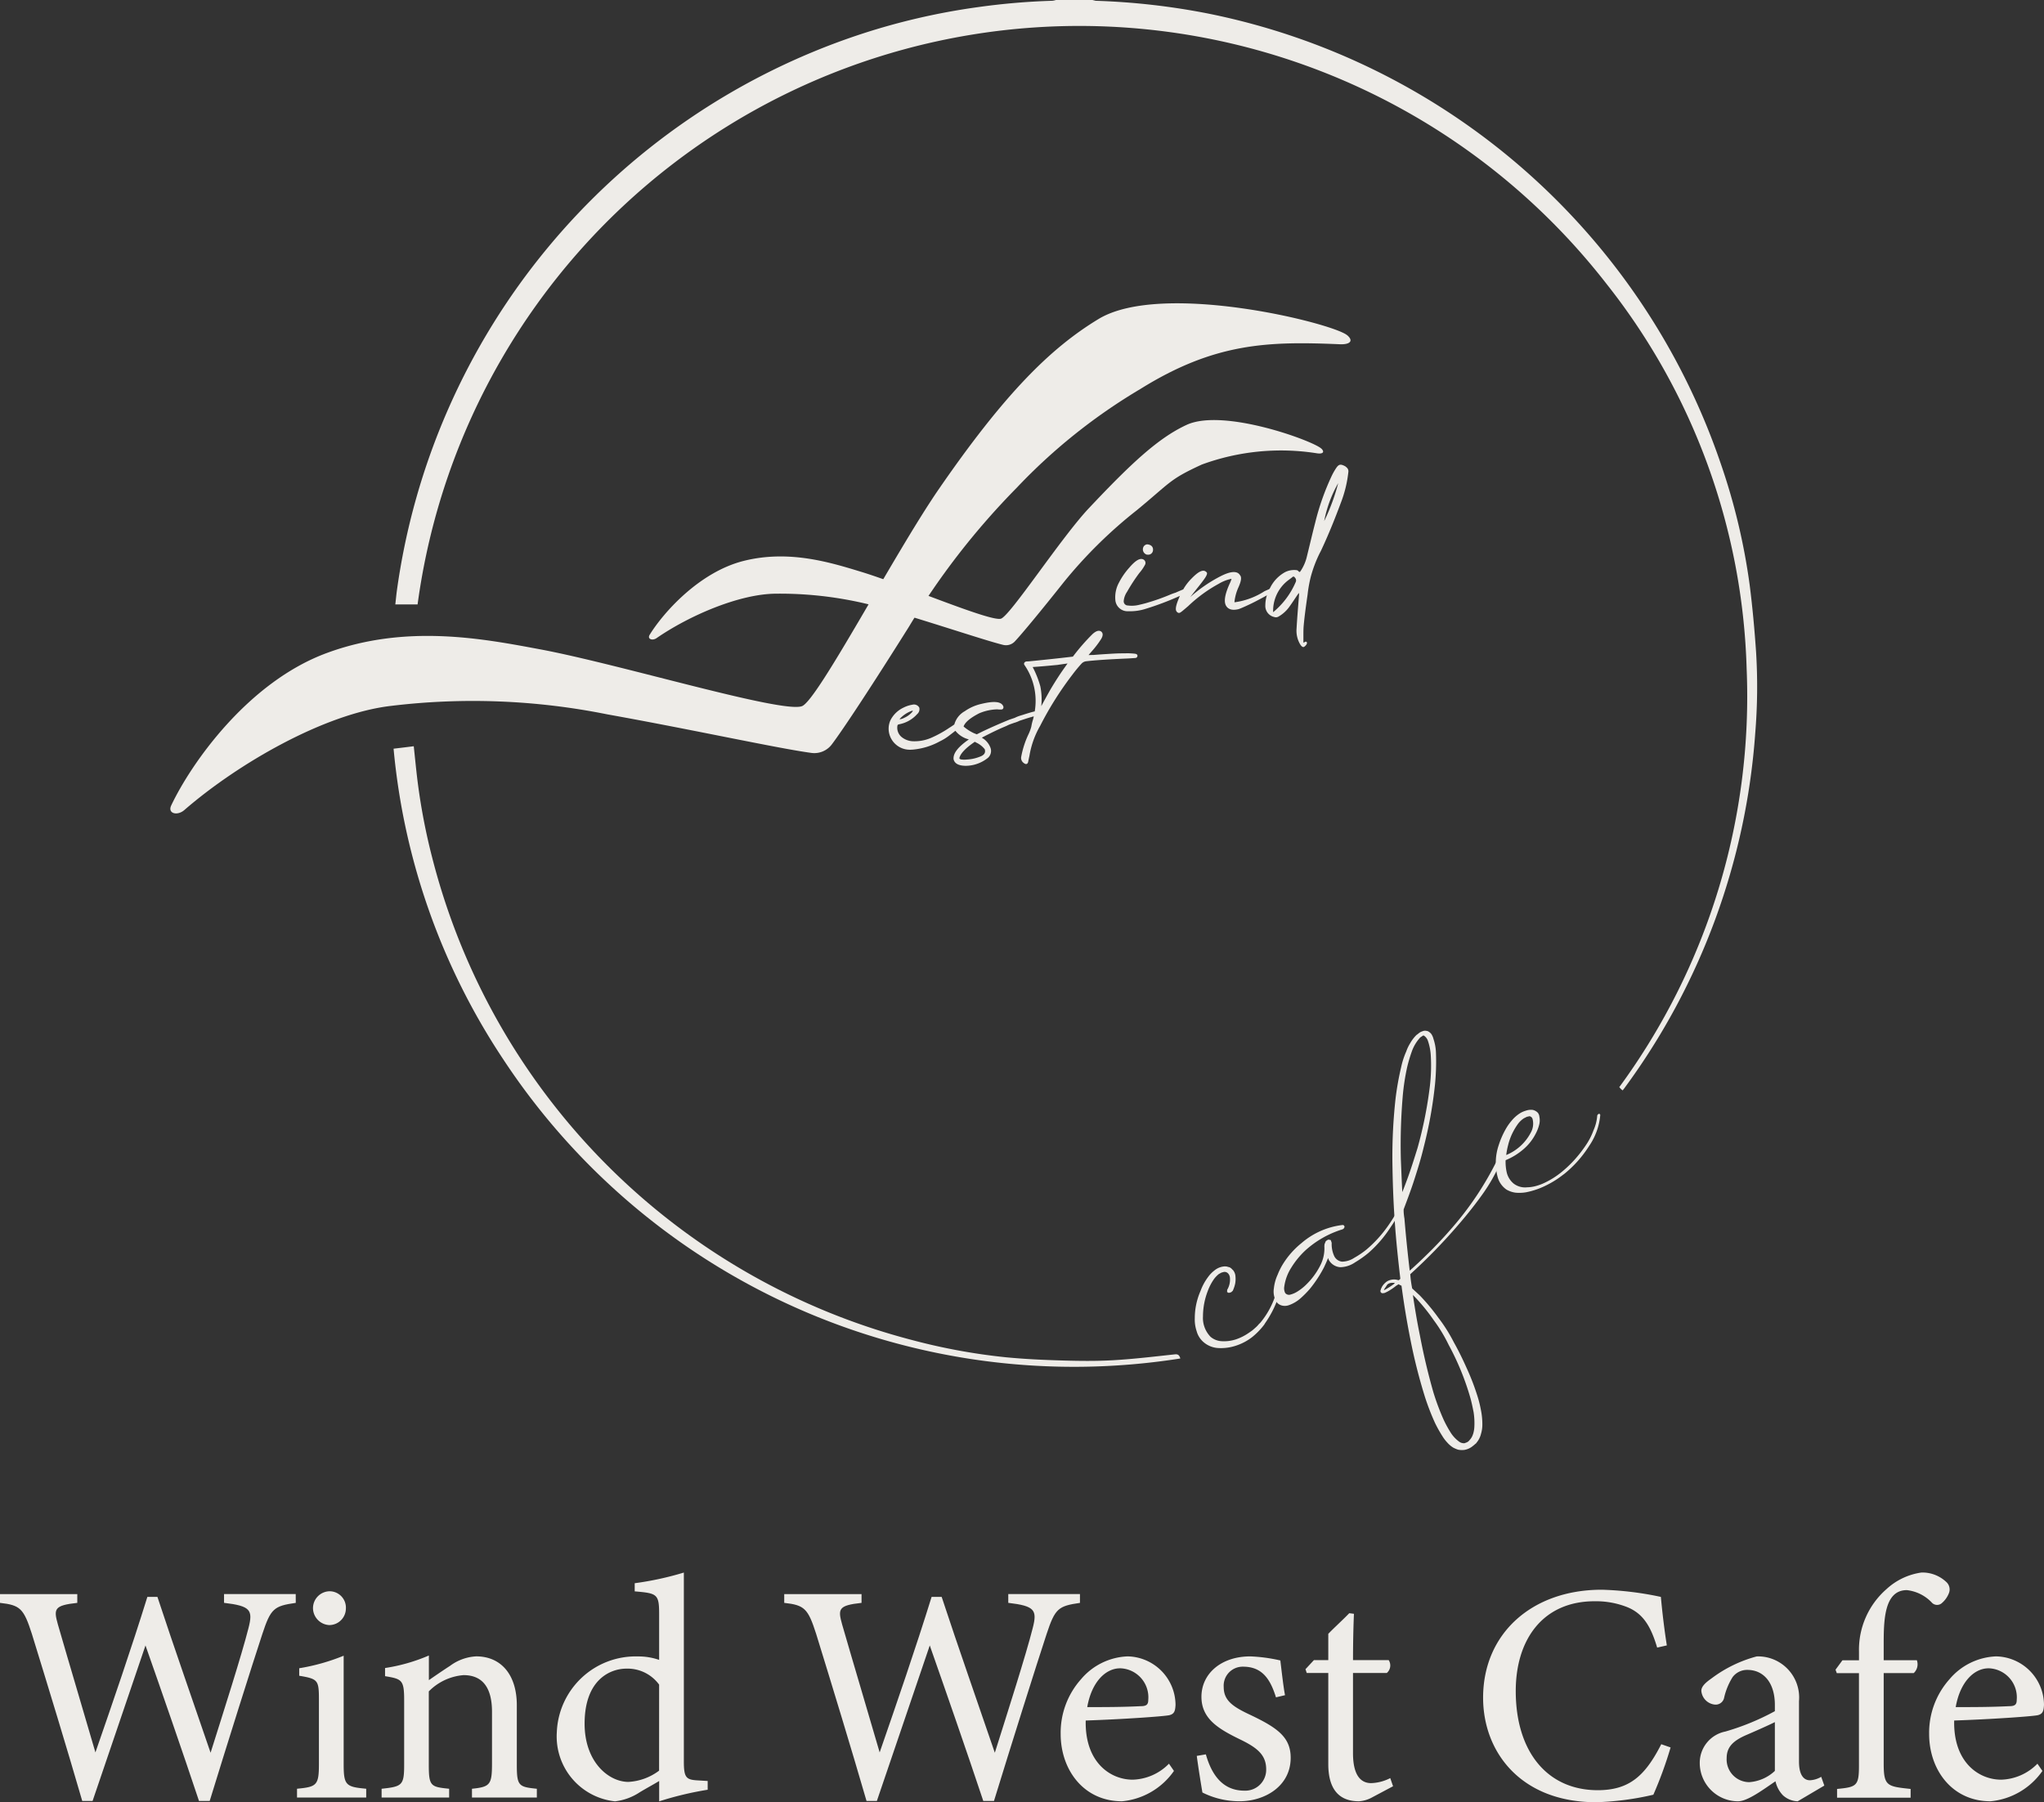 <svg id="WWC_-_Logo_Variation_-_Vertical-01" data-name="WWC - Logo Variation - Vertical-01" xmlns="http://www.w3.org/2000/svg" width="142.257" height="125.43" viewBox="0 0 142.257 125.43">
  <rect x="0" y="0" width="142.257" height="125.43" fill="#333333" stroke="none"/>
  <g id="Group_51" data-name="Group 51" transform="translate(11.858)">
    <path id="Path_246" data-name="Path 246" d="M201.4,46.59l.227.055a48.386,48.386,0,0,1,7.819.887,47.607,47.607,0,0,1,35.678,31.314,43.757,43.757,0,0,1,2.014,8.436c.2,1.561.342,3.135.45,4.707a39.529,39.529,0,0,1-.06,5.626,47.309,47.309,0,0,1-9.113,24.717l-.115.147-.112-.09-.122-.137a45.991,45.991,0,0,0,8.863-29.138A45.2,45.2,0,0,0,237.2,66.375a46.473,46.473,0,0,0-82.769,22.283H152.88c.035-.292.062-.592.1-.892a47.632,47.632,0,0,1,32.066-38.721,46.337,46.337,0,0,1,8.4-1.961,47.52,47.52,0,0,1,5.159-.44,1.313,1.313,0,0,0,.257-.055Z" transform="translate(-137.226 -46.59)" fill="#eeece8"/>
    <path id="Path_247" data-name="Path 247" d="M152.42,254.66c.487-.057.939-.112,1.4-.17.062.587.117,1.127.175,1.666a42.53,42.53,0,0,0,1.119,6.13,46.585,46.585,0,0,0,33.415,33.538,41.871,41.871,0,0,0,6.52,1.194c1.3.125,2.6.185,3.907.222,1.189.035,2.381.05,3.567-.02,1.424-.082,2.845-.255,4.264-.407.232-.025.315.062.385.287a47.555,47.555,0,0,1-47.145-20.852,46.768,46.768,0,0,1-7.612-21.589" transform="translate(-136.881 -202.554)" fill="#eeece8"/>
    <path id="Path_248" data-name="Path 248" d="M380.462,403.407a4.982,4.982,0,0,1-.827.872,3.646,3.646,0,0,1-1.154.625,3.305,3.305,0,0,1-1.259.17,1.7,1.7,0,0,1-1.007-.407,1.527,1.527,0,0,1-.487-.772A2.524,2.524,0,0,1,375.6,403a4.734,4.734,0,0,1,.4-1.9,3.8,3.8,0,0,1,.525-.969,2.144,2.144,0,0,1,.447-.46,1.234,1.234,0,0,1,.342-.2,1.2,1.2,0,0,1,.4-.08l.025.005h.07l.082.025.132.035.033.018.07.047.045.042.052.057.037.03a.754.754,0,0,1,.172.452,1.843,1.843,0,0,1-.02.482,2.325,2.325,0,0,1-.17.507l-.112.1-.162.047-.12-.057.005-.132-.005-.015a1.376,1.376,0,0,0,.2-.829.506.506,0,0,0-.132-.325.332.332,0,0,0-.3-.1l-.162.045-.182.1a1.883,1.883,0,0,0-.325.335,3.637,3.637,0,0,0-.445.849,4.942,4.942,0,0,0-.332,1.754,1.879,1.879,0,0,0,.532,1.434,1.294,1.294,0,0,0,.749.3,2.684,2.684,0,0,0,.984-.117,3.543,3.543,0,0,0,.932-.467l.225-.157.132-.112.08-.072a1.675,1.675,0,0,0,.247-.252l.125-.125a5.755,5.755,0,0,0,.994-1.766,8.492,8.492,0,0,0,.417-1.814l.055-.075.112-.055.1.018.012.075,0,.012a14.551,14.551,0,0,1-.45,1.844,7.281,7.281,0,0,1-.957,1.861" transform="translate(-304.304 -311.255)" fill="#eeece8"/>
    <path id="Path_249" data-name="Path 249" d="M406.8,379.665l.007.09a10.763,10.763,0,0,1-1.124,2.078,8.421,8.421,0,0,1-1.541,1.789,7.466,7.466,0,0,1-.934.66,1.867,1.867,0,0,1-1.024.335.986.986,0,0,1-.812-.527l-.027-.077-.012-.037c-.09.23-.187.437-.285.65a8.664,8.664,0,0,1-.984,1.5,6.951,6.951,0,0,1-.647.655,2.466,2.466,0,0,1-.8.475.845.845,0,0,1-.472.035.687.687,0,0,1-.4-.252,1.392,1.392,0,0,1-.185-.952,3.02,3.02,0,0,1,.257-.939,4.675,4.675,0,0,1,.435-.847,5.769,5.769,0,0,1,1.227-1.359,5.318,5.318,0,0,1,2.883-1.264l.085.038.035.1-.06.112-.08.052a6.8,6.8,0,0,0-2.593,1.471,5.8,5.8,0,0,0-.972,1.187,3.273,3.273,0,0,0-.492,1.314.726.726,0,0,0,.062.46.339.339,0,0,0,.31.125,1.716,1.716,0,0,0,.57-.245,3.367,3.367,0,0,0,.59-.472,5,5,0,0,0,.959-1.3,2.585,2.585,0,0,0,.295-1.394l.013-.032-.005-.02.005-.052.077-.195a.468.468,0,0,1,.2-.132l.157.035.06.175.005.02a1.993,1.993,0,0,0,.157.874.692.692,0,0,0,.562.432,1.568,1.568,0,0,0,.852-.267,5.991,5.991,0,0,0,.864-.587,8.693,8.693,0,0,0,1.509-1.669,10.9,10.9,0,0,0,1.107-1.994l.052-.06.085-.035Z" transform="translate(-320.759 -296.424)" fill="#eeece8"/>
    <path id="Path_250" data-name="Path 250" d="M434.02,362.424l-.1.08-.08.072-.167.13a1.271,1.271,0,0,1-.482.2,1.308,1.308,0,0,1-.47-.018,2.364,2.364,0,0,1-.32-.137,1.891,1.891,0,0,1-.435-.375,2.6,2.6,0,0,1-.317-.417,9.278,9.278,0,0,1-.51-.909,16.442,16.442,0,0,1-.729-1.891,37.891,37.891,0,0,1-1-3.975q-.363-1.825-.612-3.7l-.215-.107-.05.04-.107.067a3.933,3.933,0,0,1-.61.41l-.187.09-.15.022-.082-.025-.05-.057-.02-.087.03-.08.005-.035.067-.147a1.047,1.047,0,0,1,.23-.29.812.812,0,0,1,.4-.212.9.9,0,0,1,.39-.01l.157.037.112-.1c-.155-1.324-.3-2.671-.39-4.01-.1-1.4-.147-2.79-.165-4.214a37.094,37.094,0,0,1,.217-4.284,19.841,19.841,0,0,1,.39-2.206,5.6,5.6,0,0,1,.362-1.119,2.821,2.821,0,0,1,.277-.575,2.587,2.587,0,0,1,.44-.57l.02-.01.167-.13a.722.722,0,0,1,.225-.11.418.418,0,0,1,.265-.027.347.347,0,0,1,.2.08.553.553,0,0,1,.2.227,1.015,1.015,0,0,1,.095.247,3.4,3.4,0,0,1,.177,1.037,16.235,16.235,0,0,1-.07,2.148,29.849,29.849,0,0,1-.792,4.384c-.175.737-.4,1.464-.642,2.213-.22.692-.485,1.389-.747,2.086v.145a3.941,3.941,0,0,0,.055.495c.1,1.217.227,2.428.367,3.627.5-.44.977-.9,1.444-1.364.639-.635,1.242-1.3,1.8-1.964a21.871,21.871,0,0,0,2.755-4.194l.1-.08.125-.027.07.047.012.075a11.9,11.9,0,0,1-1.249,2.2c-.5.7-1.042,1.384-1.619,2.053a38.221,38.221,0,0,1-3.4,3.5,7.756,7.756,0,0,0,.135.992c.165.147.335.31.5.457a14.111,14.111,0,0,1,1.317,1.576,11.019,11.019,0,0,1,1.084,1.719c.332.59.625,1.194.9,1.811a16.431,16.431,0,0,1,.729,1.891,8.048,8.048,0,0,1,.252,1,4.97,4.97,0,0,1,.1,1.072,2.17,2.17,0,0,1-.09.58,1.5,1.5,0,0,1-.335.652m-5.693-11.107.032-.032a.862.862,0,0,0-.3,0,.5.5,0,0,0-.225.107l-.147.22-.08.12v.05l.112-.055a5.479,5.479,0,0,0,.58-.377Zm.55-6.365c.117-.285.227-.582.337-.879.27-.732.495-1.459.722-2.186a28.885,28.885,0,0,0,.862-4.337,12.187,12.187,0,0,0,.057-2.128,3.811,3.811,0,0,0-.19-.967.716.716,0,0,0-.242-.355l-.062-.035-.008-.015-.017.01-.02.008-.192.127a2.859,2.859,0,0,0-.59.984,10.469,10.469,0,0,0-.317,1.064,15.733,15.733,0,0,0-.322,2.156,40.243,40.243,0,0,0-.122,4.239c.03.772.062,1.551.1,2.313m4.931,16.84a2.053,2.053,0,0,0,.085-.495,4.966,4.966,0,0,0-.052-1.017c-.065-.327-.13-.652-.222-.984a18.222,18.222,0,0,0-1.509-3.695,10.69,10.69,0,0,0-1.042-1.724,13.489,13.489,0,0,0-1.267-1.569l-.185-.187c.14.957.3,1.906.492,2.835q.382,2.008.934,3.94a16.692,16.692,0,0,0,.7,1.876,7.792,7.792,0,0,0,.465.864,2.312,2.312,0,0,0,.637.7.555.555,0,0,0,.37.1l.175-.067.1-.067.075-.085a1.028,1.028,0,0,0,.24-.422" transform="translate(-343.115 -261.999)" fill="#eeece8"/>
    <path id="Path_251" data-name="Path 251" d="M464.19,360.253a6.628,6.628,0,0,1-1.222.772,5.465,5.465,0,0,1-1.389.475,2.827,2.827,0,0,1-.727.028,1.689,1.689,0,0,1-.635-.215,1.55,1.55,0,0,1-.622-.9,3.826,3.826,0,0,1,.077-2.183,5.884,5.884,0,0,1,.495-1.134,3.6,3.6,0,0,1,.395-.565,2.5,2.5,0,0,1,.58-.522,1.585,1.585,0,0,1,.42-.187,1.053,1.053,0,0,1,.482-.055.7.7,0,0,1,.347.19.5.5,0,0,1,.115.285,1.23,1.23,0,0,1-.02.58,2.794,2.794,0,0,1-.227.582,3.509,3.509,0,0,1-.824,1.067,4.565,4.565,0,0,1-1.262.789l-.017.01a3.246,3.246,0,0,0,.09.9,1.448,1.448,0,0,0,.462.719,1.3,1.3,0,0,0,.937.265,2.49,2.49,0,0,0,.627-.092,3.4,3.4,0,0,0,.607-.227,5.746,5.746,0,0,0,1.134-.712,8.174,8.174,0,0,0,.952-.9,9.091,9.091,0,0,0,.769-.989,4.59,4.59,0,0,0,.537-1.042,3.092,3.092,0,0,0,.262-1.037l.037-.067.067-.05.075.012.032.065a4.5,4.5,0,0,1-.779,2.166,7.966,7.966,0,0,1-1.776,1.979m-4-1.349a3.368,3.368,0,0,0,1.706-1.541,1.27,1.27,0,0,0,.142-.947.271.271,0,0,0-.22-.217l-.187.043-.2.1a1.687,1.687,0,0,0-.4.372,4.274,4.274,0,0,0-.3.472,4.124,4.124,0,0,0-.4,1.024,5.091,5.091,0,0,0-.132.694" transform="translate(-367.227 -278.521)" fill="#eeece8"/>
    <path id="Path_252" data-name="Path 252" d="M172.131,133.318c.475.417.135.65-.52.622-5.014-.215-8.709-.107-13.882,3.113a39.642,39.642,0,0,0-8.609,6.877,51.733,51.733,0,0,0-7.507,9.683c-2.483,3.957-4.557,7.117-5.364,8.181a1.523,1.523,0,0,1-1.424.587c-2.316-.312-8.259-1.619-14.172-2.678a47.4,47.4,0,0,0-15.094-.592c-4.614.542-10.617,3.995-14.369,7.247-.485.422-1.182.247-.912-.322,1.366-2.888,5.311-8.564,10.807-10.6,5.546-2.056,10.947-.994,14.859-.265,5.531,1.029,16.87,4.482,18.236,3.955,1.1-.425,6.418-10.6,9.523-15.109,4.552-6.6,7.737-9.79,11.114-11.834,4.419-2.676,16.368.3,17.312,1.137" transform="translate(-90.219 -109.981)" fill="#eeece8"/>
    <path id="Path_253" data-name="Path 253" d="M270.365,165.619c.235.257.032.365-.322.31a16,16,0,0,0-8.024.784c-2.271,1.047-2.121,1.2-4.537,3.19a32.124,32.124,0,0,0-5.046,4.971c-1.6,2.016-2.925,3.617-3.43,4.152a.844.844,0,0,1-.814.235c-1.249-.31-4.422-1.386-7.592-2.323a26,26,0,0,0-8.224-1.239c-2.558.017-6.053,1.541-8.3,3.093-.292.2-.662.065-.48-.232.922-1.5,3.425-4.364,6.555-5.146,3.16-.789,6.051.12,8.146.757,2.963.9,8.958,3.475,9.74,3.27.627-.165,4.194-5.643,6.125-7.689,2.92-3.1,4.826-4.889,6.8-5.8,2.578-1.2,8.936,1.154,9.4,1.669" transform="translate(-190.239 -134.38)" fill="#eeece8"/>
    <g id="Group_49" data-name="Group 49" transform="translate(76.205 32.34)">
      <path id="Path_254" data-name="Path 254" d="M397.933,188.437s.047-.027.1-.062a.088.088,0,0,1,.132.095c-.025.1-.057.117-.057.117s-.11.15-.192.15-.17-.09-.242-.22a1.856,1.856,0,0,1-.232-1.074c.042-.752.107-1.5.165-2.251a.813.813,0,0,0,0-.22c-.017.022-.037.045-.055.067-.2.287-.385.582-.59.864a2.394,2.394,0,0,1-.772.712.354.354,0,0,1-.3.032.791.791,0,0,1-.622-.827,2.458,2.458,0,0,1,.332-1.2,2.5,2.5,0,0,1,1.039-1.094,1.4,1.4,0,0,1,.827-.137.183.183,0,0,1,.1.065c.082.08.095.08.162-.015a3.1,3.1,0,0,0,.442-1.047c.192-.772.37-1.546.57-2.316a17.308,17.308,0,0,1,1.157-3.27,4.367,4.367,0,0,1,.3-.525c.192-.285.317-.285.62-.13a.609.609,0,0,1,.1.08.345.345,0,0,1,.13.32,8.456,8.456,0,0,1-.522,2.143c-.4,1.074-.824,2.133-1.307,3.173-.037.082-.1.217-.147.3a8.754,8.754,0,0,0-.647,1.706,9.311,9.311,0,0,0-.215,1.212c-.1.7-.2,1.406-.267,2.111-.037.385-.02.777-.025,1.164A.213.213,0,0,0,397.933,188.437Zm-2.121-2.126a5.547,5.547,0,0,0,1.561-2.076.277.277,0,0,0-.042-.325.108.108,0,0,1-.015-.017.1.1,0,0,0-.17-.018c-.142.115-.3.217-.435.337A2.67,2.67,0,0,0,395.812,186.311Zm4.527-8.981a8.57,8.57,0,0,0-.974,2.638A14.12,14.12,0,0,0,400.339,177.331Z" transform="translate(-395.267 -176.045)" fill="#eeece8"/>
    </g>
    <g id="Group_50" data-name="Group 50" transform="translate(49.984 37.884)">
      <path id="Path_255" data-name="Path 255" d="M361.43,198.952l.035.007h.04a.331.331,0,0,0,.37-.327c.008-.1-.015-.352-.4-.392a.33.33,0,0,0-.277.2l-.005.015A.383.383,0,0,0,361.43,198.952Z" transform="translate(-343.47 -198.24)" fill="#eeece8"/>
      <path id="Path_256" data-name="Path 256" d="M364.352,204.429a.172.172,0,0,0-.157-.015c-.057.02-.177.072-.357.155a5.1,5.1,0,0,1-2.083.769.158.158,0,0,1,0-.06,3.311,3.311,0,0,1,.272-.979c.2-.447.232-.709.112-.844-.265-.457-1.037-.085-1.292.037a10.124,10.124,0,0,0-2.171,1.479c.005-.008.013-.015.02-.025.135-.17.285-.362.45-.572.3-.372.49-.625.58-.767.06-.1.185-.3.067-.375a.28.28,0,0,0-.207-.09h-.005c-.2,0-.46.175-.819.545a3.494,3.494,0,0,0-.575.752c-.24.1-.422.177-.527.227a4,4,0,0,0-.4.145,14,14,0,0,1-1.524.542c-.14.047-.352.1-.632.165a2.106,2.106,0,0,1-.772.042.289.289,0,0,1-.287-.325,1.349,1.349,0,0,1,.232-.627,12.21,12.21,0,0,1,.852-1.307,3.046,3.046,0,0,0,.385-.552.275.275,0,0,0-.047-.355c-.307-.245-.742.19-1.042.54a4.9,4.9,0,0,0-.712,1.034,2.134,2.134,0,0,0-.247,1.259.851.851,0,0,0,.867.734l.122,0a3.544,3.544,0,0,0,1.047-.147,20.371,20.371,0,0,0,2.451-.922c-.052.117-.1.235-.15.362-.152.415-.17.637-.062.744a.214.214,0,0,0,.145.082c.047,0,.1-.022.242-.137.095-.077.23-.192.41-.347a10.01,10.01,0,0,1,2.128-1.551,2.755,2.755,0,0,1,.8-.325.6.6,0,0,1,.082-.015,2.2,2.2,0,0,1-.135.345c-.322.717-.407,1.209-.262,1.5.1.195.33.4.884.265.11-.035.29-.112.537-.225s.507-.237.779-.382.507-.267.707-.38c.327-.182.352-.2.352-.277A.159.159,0,0,0,364.352,204.429Z" transform="translate(-337.678 -201.304)" fill="#eeece8"/>
      <path id="Path_257" data-name="Path 257" d="M307.625,224.034c-.02-.085-.115-.1-.147-.11-.072-.012-.185-.02-.35-.03s-.367,0-.615,0-.535.017-.864.037-.674.042-1.074.075c-.1,0-.222.005-.35.008.067-.085.155-.185.262-.307a6.531,6.531,0,0,0,.615-.817c.127-.215.135-.38.025-.492-.152-.135-.357-.085-.62.147a14.366,14.366,0,0,0-1.374,1.576c-.65.08-1.656.19-3.06.33-.037,0-.092.005-.16.007a.218.218,0,0,0-.152.075.157.157,0,0,0-.02.135l.017.032a4.394,4.394,0,0,1,.719,3.233c-.185.042-.465.122-.854.25-.047.012-.127.037-.235.072a2.458,2.458,0,0,0-.3.127l-.375.127c-.632.257-1.257.532-1.854.814l-.417.207-.21-.085a3.094,3.094,0,0,1-.707-.46c.1-.295.467-.6,1.087-.919a3.439,3.439,0,0,1,1.272-.275,1.045,1.045,0,0,0,.3.007.131.131,0,0,0,.092-.062.184.184,0,0,0,.012-.155c-.13-.332-.625-.387-1.514-.172a3.253,3.253,0,0,0-1.164.51,1.514,1.514,0,0,0-.729.922c-.1.075-.215.152-.33.222a7.888,7.888,0,0,1-1.2.674,2.932,2.932,0,0,1-1.337.275,1.326,1.326,0,0,1-.809-.3.842.842,0,0,1-.287-.767.2.2,0,0,1,.025-.075.259.259,0,0,1,.085-.037,2.241,2.241,0,0,0,1.264-.707.457.457,0,0,0,.155-.435l-.012-.032a.423.423,0,0,0-.477-.19,2.1,2.1,0,0,0-.612.2,1.948,1.948,0,0,0-.909.877,1.429,1.429,0,0,0-.017,1.147,1.475,1.475,0,0,0,1.381.909c.075,0,.152-.005.227-.012a4.759,4.759,0,0,0,1.841-.57,3.637,3.637,0,0,0,.6-.362c.167-.127.33-.252.485-.375a1.736,1.736,0,0,0,.937.6l-.085.062c-.7.5-1.019.927-.977,1.324.072.3.362.452.869.452a2.494,2.494,0,0,0,1.529-.56.642.642,0,0,0,.165-.707,1.367,1.367,0,0,0-.425-.577l-.172-.115c.57-.3,1.112-.565,1.614-.774.06-.025.127-.055.2-.092a2.337,2.337,0,0,1,.25-.1c.092-.03.155-.055.19-.067a1.4,1.4,0,0,0,.167-.055,1.338,1.338,0,0,0,.2-.087c.055-.017.155-.05.307-.1.277-.092.49-.155.625-.19.025-.007.042-.012.062-.02a3.2,3.2,0,0,1-.085.33,3.231,3.231,0,0,0-.087.392,3.058,3.058,0,0,1-.19.515,6.3,6.3,0,0,0-.517,1.606.435.435,0,0,0,.127.362c.1.085.155.115.21.115s.122-.02.155-.165c.007-.05.037-.19.087-.417a6.16,6.16,0,0,1,.747-2.081,22.942,22.942,0,0,1,2.258-3.577,9.664,9.664,0,0,1,.632-.762.531.531,0,0,1,.287-.147c.674-.08,1.644-.142,2.883-.195.152-.007.282-.017.4-.025.185-.007.227-.02.25-.042A.163.163,0,0,0,307.625,224.034Zm-16.47,4.344a2.082,2.082,0,0,1,.615-.422,1.124,1.124,0,0,1,.21-.075c.02,0,.012.03-.03.092a1.555,1.555,0,0,1-.54.4.953.953,0,0,1-.27.1h-.075ZM297,230.572c.047.172.042.385-.362.522a2.8,2.8,0,0,1-.894.19,1.546,1.546,0,0,1-.342,0c-.11-.007-.152-.047-.172-.085.05-.29.375-.657.974-1.079l.1-.072.14.075A1.615,1.615,0,0,1,297,230.572Zm5.646-5.816,0,.005c-.35.48-.707,1.029-1.062,1.626-.235.412-.455.814-.652,1.184a4.615,4.615,0,0,0-.067-1.386,6.893,6.893,0,0,0-.532-1.339c.5-.032,1.087-.085,1.729-.147.235-.037.467-.067.7-.1C302.726,224.646,302.689,224.7,302.646,224.756Z" transform="translate(-290.304 -216.307)" fill="#eeece8"/>
    </g>
  </g>
  <g id="Group_52" data-name="Group 52" transform="translate(0 109.441)">
    <path id="Path_258" data-name="Path 258" d="M63.335,491.31c-1.524.217-1.744.392-2.331,2.178-.719,2.178-2.461,7.709-3.66,11.609H56.6c-1.132-3.4-2.591-7.6-3.725-10.824-1.264,3.747-2.548,7.469-3.682,10.824h-.719c-1.089-3.747-2.331-7.819-3.507-11.631-.567-1.764-.807-2-2.221-2.156v-.61h5.383v.61c-1.611.175-1.656.415-1.351,1.5.849,2.94,1.721,5.838,2.613,8.908,1.2-3.462,2.506-7.252,3.615-10.824h.7c1.219,3.7,2.438,7.145,3.7,10.847.914-2.9,2.156-6.775,2.636-8.669.327-1.264.152-1.546-1.7-1.764v-.61h4.989Z" transform="translate(-42.75 -489.196)" fill="#eeece8"/>
    <path id="Path_259" data-name="Path 259" d="M125.5,504.264v-.61c1.371-.13,1.524-.24,1.524-1.721v-4.487c0-1.352-.065-1.436-1.371-1.656v-.522a14.207,14.207,0,0,0,3.093-.872v7.537c0,1.481.152,1.591,1.569,1.721v.61Zm2.266-12a1.192,1.192,0,0,1-1.154-1.154,1.177,1.177,0,0,1,1.177-1.2,1.139,1.139,0,0,1,1.112,1.2A1.159,1.159,0,0,1,127.766,492.263Z" transform="translate(-104.828 -488.604)" fill="#eeece8"/>
    <path id="Path_260" data-name="Path 260" d="M155.343,517.67v-.61c1.264-.13,1.394-.282,1.394-1.764V511.7c0-1.524-.545-2.548-1.981-2.548a3.814,3.814,0,0,0-2.418,1.132v5.1c0,1.5.13,1.546,1.416,1.676v.61h-4.7v-.61c1.436-.152,1.569-.24,1.569-1.676V510.9c0-1.416-.152-1.481-1.329-1.676v-.567a12.36,12.36,0,0,0,3.05-.872V509.5c.435-.3.914-.632,1.481-1a3.34,3.34,0,0,1,1.809-.654c1.741,0,2.83,1.287,2.83,3.4v4.139c0,1.481.13,1.546,1.394,1.676v.61h-4.512Z" transform="translate(-122.495 -502.009)" fill="#eeece8"/>
    <path id="Path_261" data-name="Path 261" d="M208.37,499.8a23.131,23.131,0,0,0-3.375.807v-1.416c-.392.24-.959.545-1.351.784a3.95,3.95,0,0,1-1.721.632,4.539,4.539,0,0,1-4.052-4.791,5.491,5.491,0,0,1,5.641-5.294,4.4,4.4,0,0,1,1.481.24v-3.2c0-1.394-.152-1.436-1.7-1.569v-.567a21.548,21.548,0,0,0,3.42-.742v13.135c0,1.132.152,1.284.959,1.329l.7.042v.61Zm-3.378-7.317a2.726,2.726,0,0,0-2.286-1.112c-1.047,0-2.9.7-2.9,3.832,0,2.636,1.634,4.03,3.028,4.052a3.909,3.909,0,0,0,2.156-.784Z" transform="translate(-159.119 -484.68)" fill="#eeece8"/>
    <path id="Path_262" data-name="Path 262" d="M281.835,491.31c-1.524.217-1.741.392-2.331,2.178-.719,2.178-2.461,7.709-3.66,11.609H275.1c-1.132-3.4-2.593-7.6-3.725-10.824-1.264,3.747-2.548,7.469-3.682,10.824h-.719c-1.089-3.747-2.331-7.819-3.507-11.631-.567-1.764-.807-2-2.221-2.156v-.61h5.381v.61c-1.611.175-1.656.415-1.352,1.5.849,2.94,1.721,5.838,2.613,8.908,1.2-3.462,2.506-7.252,3.615-10.824h.7c1.219,3.7,2.438,7.145,3.7,10.847.914-2.9,2.156-6.775,2.636-8.669.327-1.264.152-1.546-1.7-1.764v-.61h4.989v.61Z" transform="translate(-206.666 -489.196)" fill="#eeece8"/>
    <path id="Path_263" data-name="Path 263" d="M346.134,516.022a4.966,4.966,0,0,1-3.615,2.113c-2.658,0-4.269-2.178-4.269-4.682a5.59,5.59,0,0,1,1.416-3.812,4.468,4.468,0,0,1,3.245-1.591,3.4,3.4,0,0,1,3.333,3.375c-.022.435-.087.632-.435.719-.435.087-3.223.282-5.816.37-.065,2.918,1.721,4.117,3.268,4.117a3.671,3.671,0,0,0,2.526-1.112Zm-3.747-7.142c-1,0-1.981.937-2.288,2.7,1.219,0,2.441,0,3.725-.065.392,0,.522-.11.522-.435A2.022,2.022,0,0,0,342.387,508.879Z" transform="translate(-264.43 -502.212)" fill="#eeece8"/>
    <path id="Path_264" data-name="Path 264" d="M381.681,510.9c-.392-1.264-.959-2.133-2.286-2.133a1.323,1.323,0,0,0-1.351,1.416c0,.937.632,1.371,1.851,1.939,1.874.892,2.81,1.546,2.81,2.983,0,2-1.829,3.028-3.55,3.028a5.733,5.733,0,0,1-2.593-.609c-.107-.632-.3-1.829-.392-2.548l.632-.107c.392,1.394,1.154,2.526,2.678,2.526A1.453,1.453,0,0,0,381,515.914c0-.979-.587-1.481-1.741-2.048-1.524-.739-2.765-1.436-2.765-3.005,0-1.589,1.352-2.81,3.4-2.81a11.25,11.25,0,0,1,2.091.282c.065.522.217,1.894.327,2.418Z" transform="translate(-292.877 -502.212)" fill="#eeece8"/>
    <path id="Path_265" data-name="Path 265" d="M411.1,508.828a2.212,2.212,0,0,1-.937.282c-1.394,0-2.133-.849-2.133-2.593v-6.338h-1.5l-.087-.262.587-.632h1v-1.829c.415-.435,1.044-1,1.459-1.436l.327.042c-.042.914-.065,2.178-.065,3.223h2.483a.685.685,0,0,1-.13.894H409.75v5.576c0,1.764.7,2.091,1.264,2.091a3.117,3.117,0,0,0,1.329-.35l.195.567Z" transform="translate(-315.585 -493.187)" fill="#eeece8"/>
    <path id="Path_266" data-name="Path 266" d="M468.988,500.457a27.551,27.551,0,0,1-1.2,3.29,19.922,19.922,0,0,1-3.987.522c-5.206,0-7.862-3.462-7.862-7.275,0-4.444,3.375-7.514,8.256-7.514a22.4,22.4,0,0,1,4.117.5c.087.979.24,2.288.415,3.375l-.674.152c-.435-1.459-.959-2.353-2.068-2.81a5.939,5.939,0,0,0-2.286-.415c-3.595,0-5.488,2.658-5.488,6.25,0,4.2,2.178,6.9,5.706,6.9,2.221,0,3.31-1.024,4.422-3.2Z" transform="translate(-352.719 -488.281)" fill="#eeece8"/>
    <path id="Path_267" data-name="Path 267" d="M523.1,518.143a1.594,1.594,0,0,1-1.024-.415,2.032,2.032,0,0,1-.522-.979c-.872.587-1.939,1.394-2.613,1.394a2.671,2.671,0,0,1-2.658-2.678,2.217,2.217,0,0,1,1.786-2.178,17.137,17.137,0,0,0,3.442-1.416v-.435c0-1.546-.784-2.438-1.916-2.438a1.26,1.26,0,0,0-1.024.5,4.637,4.637,0,0,0-.587,1.416.6.6,0,0,1-.632.5,1.047,1.047,0,0,1-.959-.959c0-.3.282-.567.719-.872a9.11,9.11,0,0,1,3.138-1.524,2.861,2.861,0,0,1,2.94,3.113v4.2c0,1,.37,1.307.762,1.307a1.708,1.708,0,0,0,.784-.24l.217.61Zm-1.589-5.511c-.48.24-1.524.7-2.026.914-.827.37-1.329.784-1.329,1.589a1.584,1.584,0,0,0,1.569,1.676,2.9,2.9,0,0,0,1.786-.784Z" transform="translate(-397.985 -502.219)" fill="#eeece8"/>
    <path id="Path_268" data-name="Path 268" d="M555.746,490.788V490.2a5.6,5.6,0,0,1,1.916-4.357,4.523,4.523,0,0,1,2.438-1.154,2.43,2.43,0,0,1,1.764.7.7.7,0,0,1,.13.762,1.738,1.738,0,0,1-.522.7.5.5,0,0,1-.632-.042,2.818,2.818,0,0,0-1.764-.894c-1.611,0-1.611,2.2-1.611,3.855v1.024h2.308a.832.832,0,0,1-.217.894h-2.091v6.3c0,1.569.24,1.589,1.874,1.764v.61H554.22v-.61c1.371-.13,1.524-.217,1.524-1.634v-6.425H554.2l-.087-.24.48-.654h1.157Z" transform="translate(-426.365 -484.688)" fill="#eeece8"/>
    <path id="Path_269" data-name="Path 269" d="M588.084,516.022a4.966,4.966,0,0,1-3.615,2.113c-2.658,0-4.269-2.178-4.269-4.682a5.59,5.59,0,0,1,1.416-3.812,4.468,4.468,0,0,1,3.245-1.591,3.4,3.4,0,0,1,3.333,3.375c-.023.435-.087.632-.435.719-.435.087-3.223.282-5.816.37-.065,2.918,1.721,4.117,3.268,4.117a3.671,3.671,0,0,0,2.526-1.112Zm-3.747-7.142c-1,0-1.981.937-2.288,2.7,1.219,0,2.441,0,3.725-.065.392,0,.522-.11.522-.435A2.024,2.024,0,0,0,584.337,508.879Z" transform="translate(-445.937 -502.212)" fill="#eeece8"/>
  </g>
</svg>

